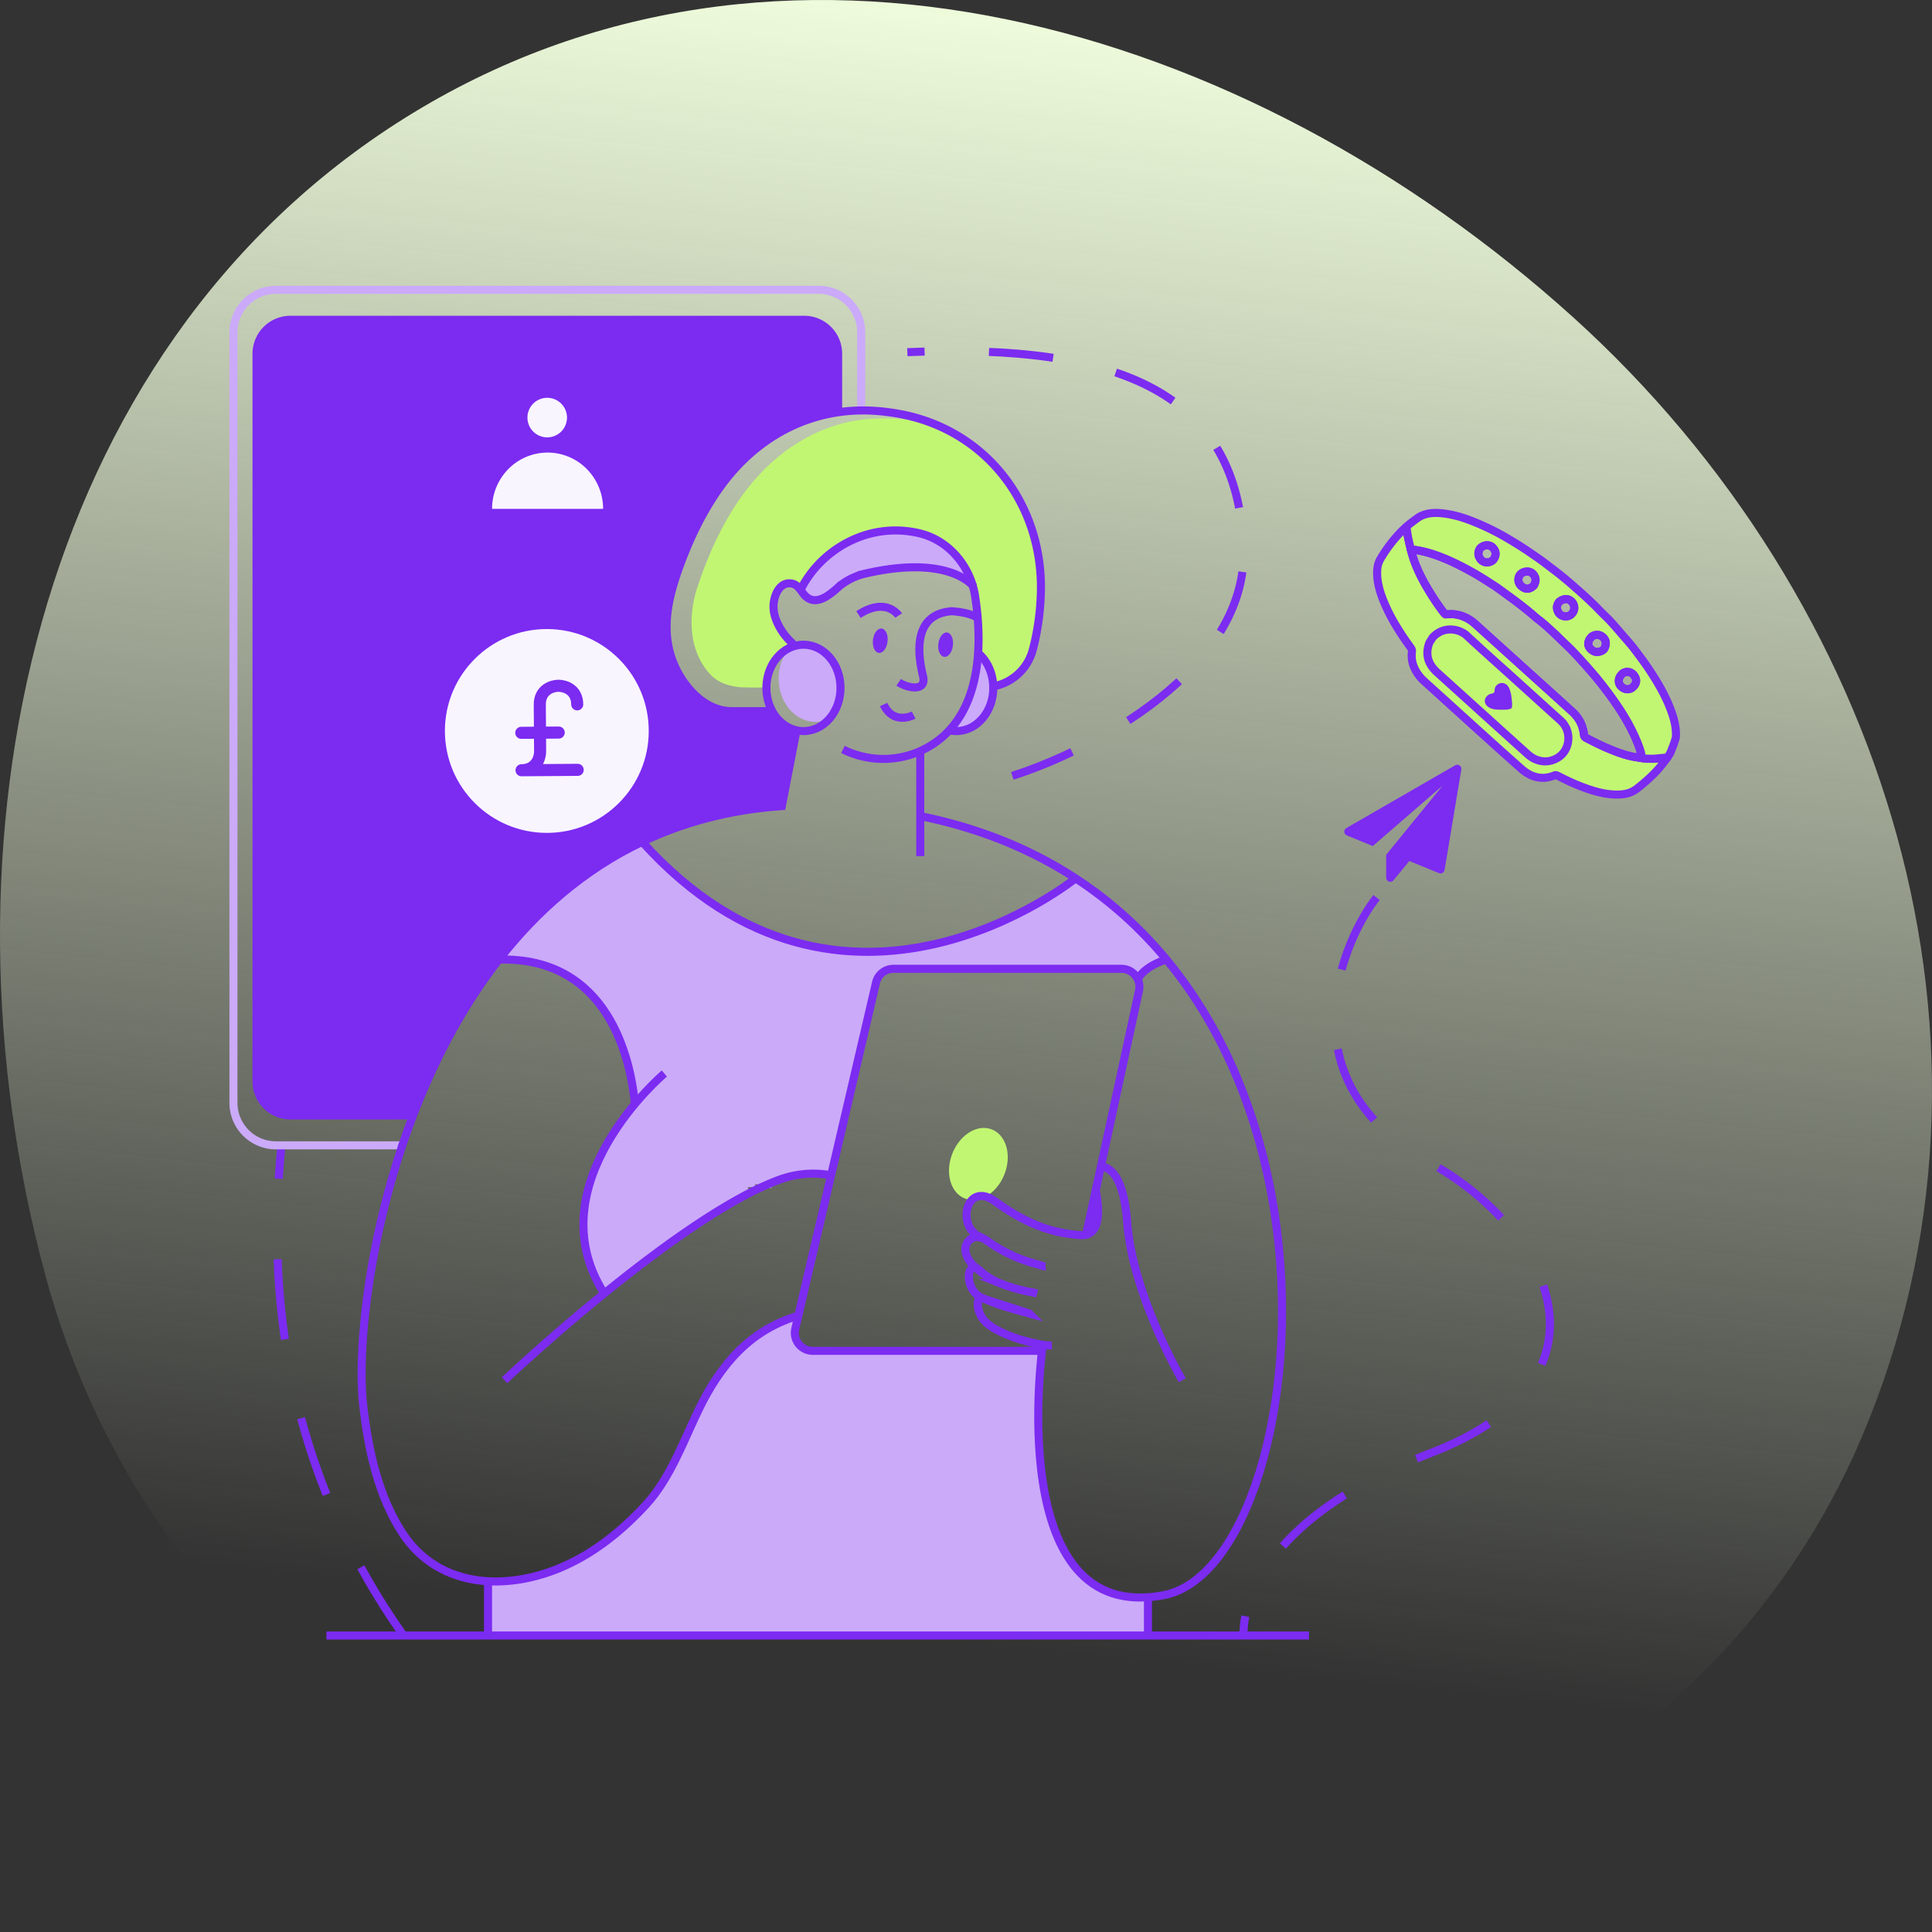 <svg xmlns="http://www.w3.org/2000/svg" width="240" height="240" fill="none"><rect width="100%" height="100%" fill="#333333" stroke="none"/><path fill="url(#a)" d="M195.416 39.407c38.756 35.021 56.498 90.34 35.937 138.934-19.722 46.611-71.187 65.41-120.552 61.046-48.293-4.268-92.263-33.086-105.175-80.997C-8.81 104.82 4.004 43.675 50.246 14.686c46.27-29.008 104.482-12.046 145.17 24.721Z"/><path fill="#7C2BF1" fill-rule="evenodd" d="M36.083 39.226h63.816a4.715 4.715 0 0 1 4.715 4.715v7.085c-.612.07-1.25.161-1.914.279C89.327 54.898 81.322 71.978 83.149 80.7c1.66 7.931 7.271 8.018 9.78 7.64 2.808-.703 3.983.813 4.664 1.69l.092.119c2.908.727-.727 9.812-.727 9.812l-12.086 2.272c-19.683 6.134-29.727 25.623-33.998 36.83H36.083a4.715 4.715 0 0 1-4.715-4.715V43.941a4.715 4.715 0 0 1 4.715-4.715Z" clip-rule="evenodd"/><path stroke="#7C2BF1" stroke-dasharray="10 10" stroke-miterlimit="10" d="M50.123 203.166c-13.105-18.525-17.344-39.469-15.154-60.889M171 111.5c-4 5-12.03 22.721 6.722 33 14.278 7.826 24.567 26.572 0 36s-23.229 22.667-23.229 22.667"/><path stroke="#CBAAF9" stroke-linecap="round" stroke-linejoin="round" d="M101.704 142.279a5 5 0 0 0 1.909-.367m-53.898.367H34.278A5.28 5.28 0 0 1 29 137.012V41.278A5.291 5.291 0 0 1 34.278 36h67.426a5.29 5.29 0 0 1 5.278 5.278V50.9"/><path fill="#F9F5FF" d="M67.928 54.33a2.457 2.457 0 1 0 0-4.913 2.457 2.457 0 0 0 0 4.913ZM61.126 63.212a7.04 7.04 0 0 1 2.02-4.944 6.85 6.85 0 0 1 4.877-2.048 6.85 6.85 0 0 1 4.877 2.048 7.04 7.04 0 0 1 2.02 4.944H61.127Z"/><path fill="#CBAAF9" d="M145.052 119.202c-.189.055-2.6.756-3.549 2.426a2.226 2.226 0 0 0-2.018-1.277h-28.317a2.22 2.22 0 0 0-2.172 1.725l-5.576 23.911a11.898 11.898 0 0 0-1.149-.157l-3.54.157c-.564-.142-1.282.476-1.795.752-.513.274-1.223-.148-1.417.401 1.34 1.099-1.704-.261-1.701 0 0 .593-1.255.109-.85.543.404.434-1.16.715-.568.756l-1.133.756c-5.995 2.822-9.942 6.541-16.03 11.479-5.921-9.273-.364-18.544 3.816-23.536-.538-5.503-3.267-18.28-16.883-17.932 4.69-6.015 10.54-11.17 17.787-14.621 24.823 27.514 53.222 5.019 53.825 4.535a49.925 49.925 0 0 1 11.27 10.086M142.473 198.132v4.755H60.494v-6.735c3.194.189 6.554-.567 9.61-1.945 3.868-1.761 7.209-4.497 10.066-7.619 2.939-3.232 4.552-7.712 6.425-11.609 2.812-5.868 6.537-10.048 12.448-11.818l-.378 1.625a2.237 2.237 0 0 0 1.202 2.514c.302.147.633.223.969.224h28.46c-.567 4.913-2.958 31.748 13.177 30.614"/><path fill="#C1F672" d="M129.309 73.086a31.45 31.45 0 0 1-.986 7.535 6.251 6.251 0 0 1-4.936 4.647c-.048-1.716-.777-3.222-1.89-4.158a27.26 27.26 0 0 0-.044-4.361 36.227 36.227 0 0 0-.31-2.655 9.921 9.921 0 0 0-.311-1.352 4.856 4.856 0 0 0-1.323-1.003c-1.752-.987-5.358-2.035-12.038-.493a7.996 7.996 0 0 0-3.012 1.396.224.224 0 0 0-.053.046c-.603.555-1.37 1.258-2.164 1.623-.822.378-1.68.393-2.4-.501-.019-.019-.028-.036-.045-.055-.378-.493-.739-1.134-1.406-1.26-1.406-.265-2.09 1.134-2.268 2.309-.155 1.087.165 2.045.631 2.957a7.615 7.615 0 0 0 1.512 1.99c.157.152.3.316.43.492a.97.97 0 0 0-.173.047c-.129.043-.255.095-.378.155-1.7.765-2.912 2.683-2.938 4.928 0 .07-2.852.029-3.213 0-1.39-.128-2.76-.529-3.74-1.578-2.777-2.976-2.764-7.392-1.623-10.847 1.081-3.278 2.457-6.48 4.26-9.43 3.906-6.383 9.966-11.092 17.638-11.516a25.443 25.443 0 0 1 5.502.322c.859.135 1.709.325 2.545.567 7.822 3.413 12.786 11.15 12.741 20.195M124.779 145.86c-.924 2.372-3.124 3.728-4.913 3.024-1.79-.705-2.493-3.185-1.571-5.556.923-2.372 3.124-3.731 4.914-3.024 1.789.707 2.494 3.186 1.57 5.558"/><path stroke="#7C2BF1" stroke-miterlimit="10" d="M129.534 167.04s-5.02 34.989 15.057 31.111c19.967-3.861 27.524-85.091-30.272-96.773M82.528 133.356s-16.198 13.661-7.47 27.324"/><path stroke="#7C2BF1" stroke-miterlimit="10" d="M129.898 157.322c-.278.017-.674-.168-.945-.242a28.339 28.339 0 0 1-1.018-.291 18.52 18.52 0 0 1-5.494-2.782c-.378-.27-1.05-.444-1.511-.266a1.522 1.522 0 0 0-.983 1.204c-.142.975.546 1.929 1.296 2.554.89.745 1.814 1.431 2.893 1.877a20.18 20.18 0 0 0 3.213.988c.497.116 1.002.189 1.495.316"/><path stroke="#7C2BF1" stroke-miterlimit="10" d="M136.116 147.855c.204 1.078.353 2.196.251 3.29-.085.926-.418 2.007-1.448 2.232a1.789 1.789 0 0 1-.601.055c-3.877-.229-7.073-1.568-10.722-4.206-3.649-2.639-4.934 3.437-1.601 4.514M122.136 158.232a2.71 2.71 0 0 1-.255-.236c-1.816-1.899-2.145 1.916-.239 3.039l.246.145c.129.055.267.119.403.189.064.017.136.046.202.065 1.723.755 3.558 1.239 5.365 1.732a988.715 988.715 0 0 0-5.365-1.732 9.659 9.659 0 0 1-.457-.203.843.843 0 0 0-.148-.045.201.201 0 0 0-.2.019.281.281 0 0 0-.091.136c-.293.703-.055 1.589.319 2.219.394.665 1.068 1.177 1.733 1.542 1.79 1.003 3.871 1.596 5.879 1.952.373.077.755.102 1.134.073M146.866 171.456s-6.158-10.495-6.844-19.621c-.42-5.648-2.079-6.844-3.266-6.926"/><path stroke="#7C2BF1" stroke-miterlimit="10" d="m134.919 153.376 1.198-5.52.639-2.948 4.736-21.857a2.237 2.237 0 0 0-.445-1.872 2.231 2.231 0 0 0-1.736-.83h-28.32a2.222 2.222 0 0 0-2.171 1.725l-5.576 23.913-4.071 17.448-.378 1.634a2.235 2.235 0 0 0 2.173 2.737h28.458"/><path fill="#CBAAF9" d="M99.808 73.181s1.499-6.355 9.961-7.198 10.582 5.48 10.582 5.48l-.266.637s-11.125-4.463-17.268 1.907c0 0-2.213 1.003-3.009-.822"/><path stroke="#7C2BF1" stroke-miterlimit="10" d="M133.612 109.111s-28.749 23.289-53.833-4.526M78.878 137.133c-.539-5.503-3.266-18.289-16.893-17.931M144.88 119.198s-2.568.707-3.552 2.434M40.55 203.17h122.06"/><path fill="#CBAAF9" d="M121.497 81.117c1.151.968 1.89 2.548 1.89 4.335 0 2.967-2.062 5.367-4.61 5.367a3.888 3.888 0 0 1-.856-.1c2.967-2.268 3.568-9.602 3.568-9.602"/><path stroke="#7C2BF1" stroke-miterlimit="10" d="M104.714 93.094a11.28 11.28 0 0 0 9.259.357c8.349-3.487 8.03-13.763 7.163-19.35a10.78 10.78 0 0 0-.295-1.341v-.01c-.958-3.193-3.458-5.795-6.752-6.534-6.38-1.442-12.214 2.175-14.634 7.045"/><path stroke="#7C2BF1" stroke-miterlimit="10" d="M120.92 72.86s-.026-.038-.081-.1v-.01c-.567-.639-3.849-3.687-13.351-1.497a7.973 7.973 0 0 0-3.067 1.442"/><path stroke="#7C2BF1" stroke-miterlimit="10" d="M95.594 88.34h-4.7c-3.392 0-6.08-3.106-7.25-6.022-1.645-4.101-.592-8.298.888-12.284 1.24-3.335 2.816-6.576 4.889-9.477 4.64-6.49 11.648-10.168 19.702-9.488.714.06 1.425.149 2.133.265 10.815 1.753 18.108 10.796 18.053 21.747a31.497 31.497 0 0 1-.986 7.54 6.267 6.267 0 0 1-4.938 4.647"/><path stroke="#7C2BF1" stroke-miterlimit="10" d="M98.699 80.243a4.042 4.042 0 0 0-.43-.493 7.576 7.576 0 0 1-1.51-1.989c-.468-.912-.787-1.87-.632-2.957.174-1.168.858-2.574 2.268-2.31.667.13 1.022.768 1.406 1.261 1.458 1.89 3.467-.01 4.699-1.15M121.497 81.117c1.151.968 1.89 2.548 1.89 4.335 0 2.967-2.062 5.367-4.61 5.367a3.888 3.888 0 0 1-.856-.1M111.634 84.76c1.032.693 3.525 1.262 3.024-.794-.601-2.436-1.41-7.64 3.543-8.037 0 0 2.181.092 3.258.833M113.499 88.832s-2.494 1.322-3.73-1.314"/><path fill="#7C2BF1" d="M108.441 79.487c-.097.837.23 1.561.731 1.62.501.058.985-.567 1.083-1.41.098-.843-.233-1.56-.732-1.618-.498-.058-.986.567-1.082 1.408ZM116.563 79.98c-.097.835.23 1.561.731 1.62.501.058.985-.567 1.081-1.41.096-.843-.231-1.561-.729-1.618-.499-.056-.987.567-1.083 1.408Z"/><path stroke="#7C2BF1" stroke-miterlimit="10" d="M111.634 76.463s-1.527-2.354-4.987-.12M114.317 93.295v13.062M62.679 171.457s5.384-5.103 12.376-10.772c6.086-4.938 13.386-10.322 19.383-13.141a30.187 30.187 0 0 1 2.235-.945 12.235 12.235 0 0 1 6.571-.601"/><path stroke="#7C2BF1" stroke-miterlimit="10" d="M99.173 163.435c-5.913 1.771-9.637 5.951-12.447 11.818-1.87 3.897-3.487 8.377-6.425 11.609-2.856 3.12-6.197 5.858-10.065 7.619-7.019 3.194-15.66 2.948-20.22-3.996-3.084-4.71-4.298-10.56-4.914-16.063-1.058-9.564 2.283-36.523 16.883-55.222 4.69-6.015 10.541-11.17 17.786-14.621 5.086-2.415 10.834-3.995 17.35-4.443l1.826-9.416M142.603 198.449v4.721M60.624 196.764v6.406"/><path fill="#CBAAF9" d="M104.412 85.453a5.777 5.777 0 0 1-1.414 3.86c-.52.242-1.087.366-1.661.366-2.545 0-4.609-2.4-4.609-5.367a5.766 5.766 0 0 1 1.415-3.86 3.929 3.929 0 0 1 1.662-.366c2.545 0 4.607 2.402 4.607 5.367Z"/><path stroke="#7C2BF1" stroke-miterlimit="10" d="M99.808 90.82c2.543 0 4.604-2.403 4.604-5.367s-2.061-5.367-4.604-5.367c-2.542 0-4.603 2.403-4.603 5.367s2.061 5.367 4.603 5.367Z"/><path fill="#F9F5FF" fill-rule="evenodd" d="M55.267 90.802c0-6.992 5.669-12.66 12.661-12.66 6.993 0 12.662 5.668 12.662 12.66 0 6.993-5.67 12.662-12.662 12.662-6.992 0-12.66-5.67-12.66-12.662Z" clip-rule="evenodd"/><path stroke="#7C2BF1" stroke-linecap="round" stroke-linejoin="round" stroke-width="1.5" d="M71.704 87.497c-.014-1.86-1.567-2.314-2.342-2.309-.775.006-2.321.482-2.308 2.342l.025 3.487m0 0 .016 2.325c.006.775-.448 2.328-2.308 2.341l6.974-.05m-4.682-4.616 2.325-.016m-2.325.016-2.325.017"/><path fill="#7C2BF1" d="M181.31 95.09c.179.129.252.302.219.518l-2.077 12.46a.51.51 0 0 1-.259.365.493.493 0 0 1-.252.065.542.542 0 0 1-.194-.04l-3.675-1.501-1.963 2.393a.479.479 0 0 1-.397.187.434.434 0 0 1-.179-.033.503.503 0 0 1-.247-.191.506.506 0 0 1-.094-.296v-2.831l7.009-8.59-8.671 7.503-3.205-1.314c-.2-.075-.308-.224-.324-.446a.483.483 0 0 1 .259-.479l13.498-7.787a.5.5 0 0 1 .26-.073c.108 0 .206.03.292.09Z"/><path stroke="#7C2BF1" stroke-dasharray="8 8" d="M125.755 96.377c9.827-3.118 29.329-13.152 28.724-28.346-.756-18.992-14.929-25.417-41.763-24.283"/><path fill="#C1F672" stroke="#7C2BF1" stroke-linecap="round" stroke-linejoin="round" stroke-miterlimit="10" d="M207.136 94.093c-.305.438-.678.897-.814 1.065-.874 1.06-1.896 1.97-2.983 2.814-.842.657-1.813.767-2.818.722-1.446-.063-2.806-.495-4.144-1.007-.955-.366-1.871-.812-2.783-1.272-.161-.079-.297-.177-.51-.088-1.559.641-2.955.193-4.118-.842-3.956-3.51-7.859-7.078-11.782-10.624-.274-.248-.552-.491-.789-.78-.734-.913-1.151-1.92-.998-3.11.025-.193-.031-.35-.152-.52a35.19 35.19 0 0 1-2.03-3.07 22.366 22.366 0 0 1-1.191-2.354c-.524-1.23-.945-2.49-.952-3.849-.004-.601.092-1.194.397-1.715A17.645 17.645 0 0 1 174.101 66c.162-.16.387-.364.608-.563.089.985.355 2.105.554 2.858.118.43.207.735.238.83.456 1.44 1.13 2.788 1.902 4.083a29.786 29.786 0 0 0 1.829 2.74c.103.135.205.26.328.372.24-.008.148.001.262-.004 1.045-.101 1.996.17 2.875.757.244.162.458.347.673.541 3.977 3.596 7.955 7.182 11.928 10.782.845.764 1.356 1.723 1.47 2.864.02.217.117.33.291.421.904.469 1.808.929 2.743 1.317 1.109.463 2.232.881 3.41 1.066.211.033.426.07.642.107.268.043.544.077.819.085.467.016.921.02 1.501-.063.58-.072.038-.014.962-.1Z"/><path fill="#C1F672" stroke="#7C2BF1" stroke-linecap="round" stroke-linejoin="round" stroke-miterlimit="10" d="M195.164 72.534a41.551 41.551 0 0 0-2.25-1.826c-.461-.343-.911-.7-1.373-1.042-.466-.339-.953-.663-1.427-.992a45.199 45.199 0 0 0-2.549-1.623 30.782 30.782 0 0 0-5.129-2.487c-1.141-.418-2.308-.725-3.524-.82-.893-.069-1.761.001-2.571.447-.292.168-1.265.923-1.265.923-.109.093-.23.199-.355.31.089.985.355 2.104.554 2.857.619-.005 1.642.231 2.239.406 1.849.543 3.57 1.384 5.247 2.31.977.536 1.914 1.142 2.851 1.749.613.396 1.189.85 1.786 1.274.877.627 1.73 1.29 2.567 1.971.391.32.753.672 1.151.975.58.433 1.106.916 1.636 1.404.622.57 1.21 1.168 1.823 1.747.64.595 1.23 1.236 1.817 1.882a65.754 65.754 0 0 1 2.054 2.355 49.678 49.678 0 0 1 1.839 2.409c.97 1.359 1.87 2.77 2.591 4.284.351.741.673 1.496.917 2.282.073.231.139.581.055.83.268.042.545.076.82.084.467.016.92.02 1.5-.062.586-.052.044.006.964-.084.186-.27.352-.528.421-.714 0 0 .571-1.376.635-1.84.068-1.334-.317-2.578-.806-3.791-.617-1.53-1.447-2.944-2.345-4.328-.629-.966-1.329-1.89-2.025-2.81-.472-.625-1.011-1.203-1.52-1.797-.445-.517-.889-1.036-1.346-1.54a9.311 9.311 0 0 0-.58-.598c-.416-.393-.817-.813-1.221-1.22-1.006-1.026-2.096-1.978-3.181-2.925Zm-5.228-1.515c.418.08.771.506.814.935.028.291-.086.528-.201.773-.581.561-1.094.505-1.587.059a1.051 1.051 0 0 1-.217-1.275c.199-.367.707-.58 1.191-.492Zm-6.089-1.645c-.292-.43-.238-.92.044-1.288.524-.488 1.211-.432 1.571-.04.291.32.4.66.268 1.08-.139.439-.462.678-.883.73-.407.046-.76-.124-1-.482Zm19.2 14.6c.348.522.222 1.039-.268 1.434-.419.335-.997.286-1.439-.18-.349-.366-.319-.978.04-1.375.375-.507 1.209-.567 1.667.12Zm-3.731-3.438c-.173.366-.907.582-1.319.367-.465-.238-.989-.76-.497-1.553.033-.036.075-.073.103-.114.239-.365.92-.521 1.381-.196.529.379.628.875.332 1.496Zm-4.194-4.165c-.431.34-1.233.254-1.536-.31-.24-.441-.256-.828.087-1.29.511-.41 1.04-.462 1.453-.139.522.414.642 1.227-.004 1.74Z"/><path stroke="#7C2BF1" stroke-linecap="round" stroke-linejoin="round" stroke-miterlimit="10" d="M191.108 76.966c.579.433 1.105.916 1.635 1.404.622.57 1.21 1.168 1.823 1.747.64.596 1.231 1.237 1.817 1.883a64.768 64.768 0 0 1 2.054 2.355 48.386 48.386 0 0 1 1.839 2.408c.971 1.36 1.87 2.77 2.591 4.285.352.74.673 1.496.918 2.281.072.232.138.581.055.83-.216-.037-.427-.07-.642-.107-1.182-.18-2.306-.599-3.41-1.066-.94-.393-1.843-.853-2.743-1.317-.174-.092-.267-.2-.291-.421-.11-1.146-.625-2.1-1.47-2.864-3.973-3.6-7.951-7.187-11.929-10.782a5.693 5.693 0 0 0-.672-.542c-.875-.583-1.826-.853-2.876-.757-.112.014-.017.001-.261.005a2.72 2.72 0 0 1-.328-.372c-.668-.877-1.259-1.802-1.83-2.74-.775-1.29-1.449-2.638-1.901-4.084-.027-.09-.121-.4-.238-.83.619-.005 1.642.231 2.239.406 1.849.543 3.57 1.385 5.247 2.311.977.535 1.914 1.141 2.851 1.748.613.396 1.189.85 1.786 1.274.877.627 1.73 1.29 2.566 1.971.409.32.771.672 1.17.974ZM203.047 83.974c.349.522.222 1.039-.268 1.434-.419.335-.997.286-1.439-.18-.349-.366-.319-.978.04-1.375.375-.507 1.209-.567 1.667.12ZM183.847 69.374c-.292-.43-.238-.92.044-1.288.524-.489 1.212-.432 1.571-.04.291.32.4.66.268 1.08-.139.439-.462.677-.883.73-.407.046-.76-.124-1-.482ZM189.936 71.02c.418.078.771.505.814.934.028.291-.087.528-.201.773-.581.561-1.094.505-1.587.059a1.051 1.051 0 0 1-.217-1.275c.199-.367.707-.58 1.191-.492ZM198.975 79.04c.534.383.633.88.337 1.5-.173.366-.907.582-1.319.367-.466-.237-.989-.76-.497-1.552.033-.037.075-.074.103-.114.238-.374.919-.53 1.376-.2ZM195.123 76.371c-.432.34-1.234.254-1.537-.31-.24-.441-.255-.828.087-1.29.511-.41 1.04-.462 1.453-.139.523.414.642 1.227-.003 1.74Z"/><path fill="#7C2BF1" d="M187.762 88.013c.145-.343.065-.7.039-1.048-.04-.542-.126-1.086-.379-1.576-.24-.478-.799-.69-1.24-.457-.283.156-.515.413-.509.765.003.32-.119.438-.433.48-.359.046-.737.447-.784.753-.06.381.141.736.547.97.398.224.84.26 1.284.258.473-.007.963.072 1.413-.146"/><path stroke="#7C2BF1" stroke-linecap="round" stroke-linejoin="round" stroke-miterlimit="10" d="M177.951 79.203c-.129.265-.34.48-.437.767-.378 1.11-.235 2.135.548 3.076.14.168.283.322.438.462 3.763 3.401 7.522 6.807 11.293 10.2 1.116 1 2.607 1.177 3.849.333 1.191-.807 1.497-2.48.863-3.7a3.052 3.052 0 0 0-.677-.861c-2.02-1.818-4.031-3.644-6.042-5.462-1.86-1.681-3.732-3.34-5.563-5.045-.887-.826-2.394-1.043-3.481-.4a3.037 3.037 0 0 0-.757.602"/><defs><linearGradient id="a" x1="123.509" x2="98.67" y1=".503" y2="242.853" gradientUnits="userSpaceOnUse"><stop stop-color="#F0FDDD"/><stop offset=".833" stop-color="#F0FDDD" stop-opacity="0"/></linearGradient></defs></svg>